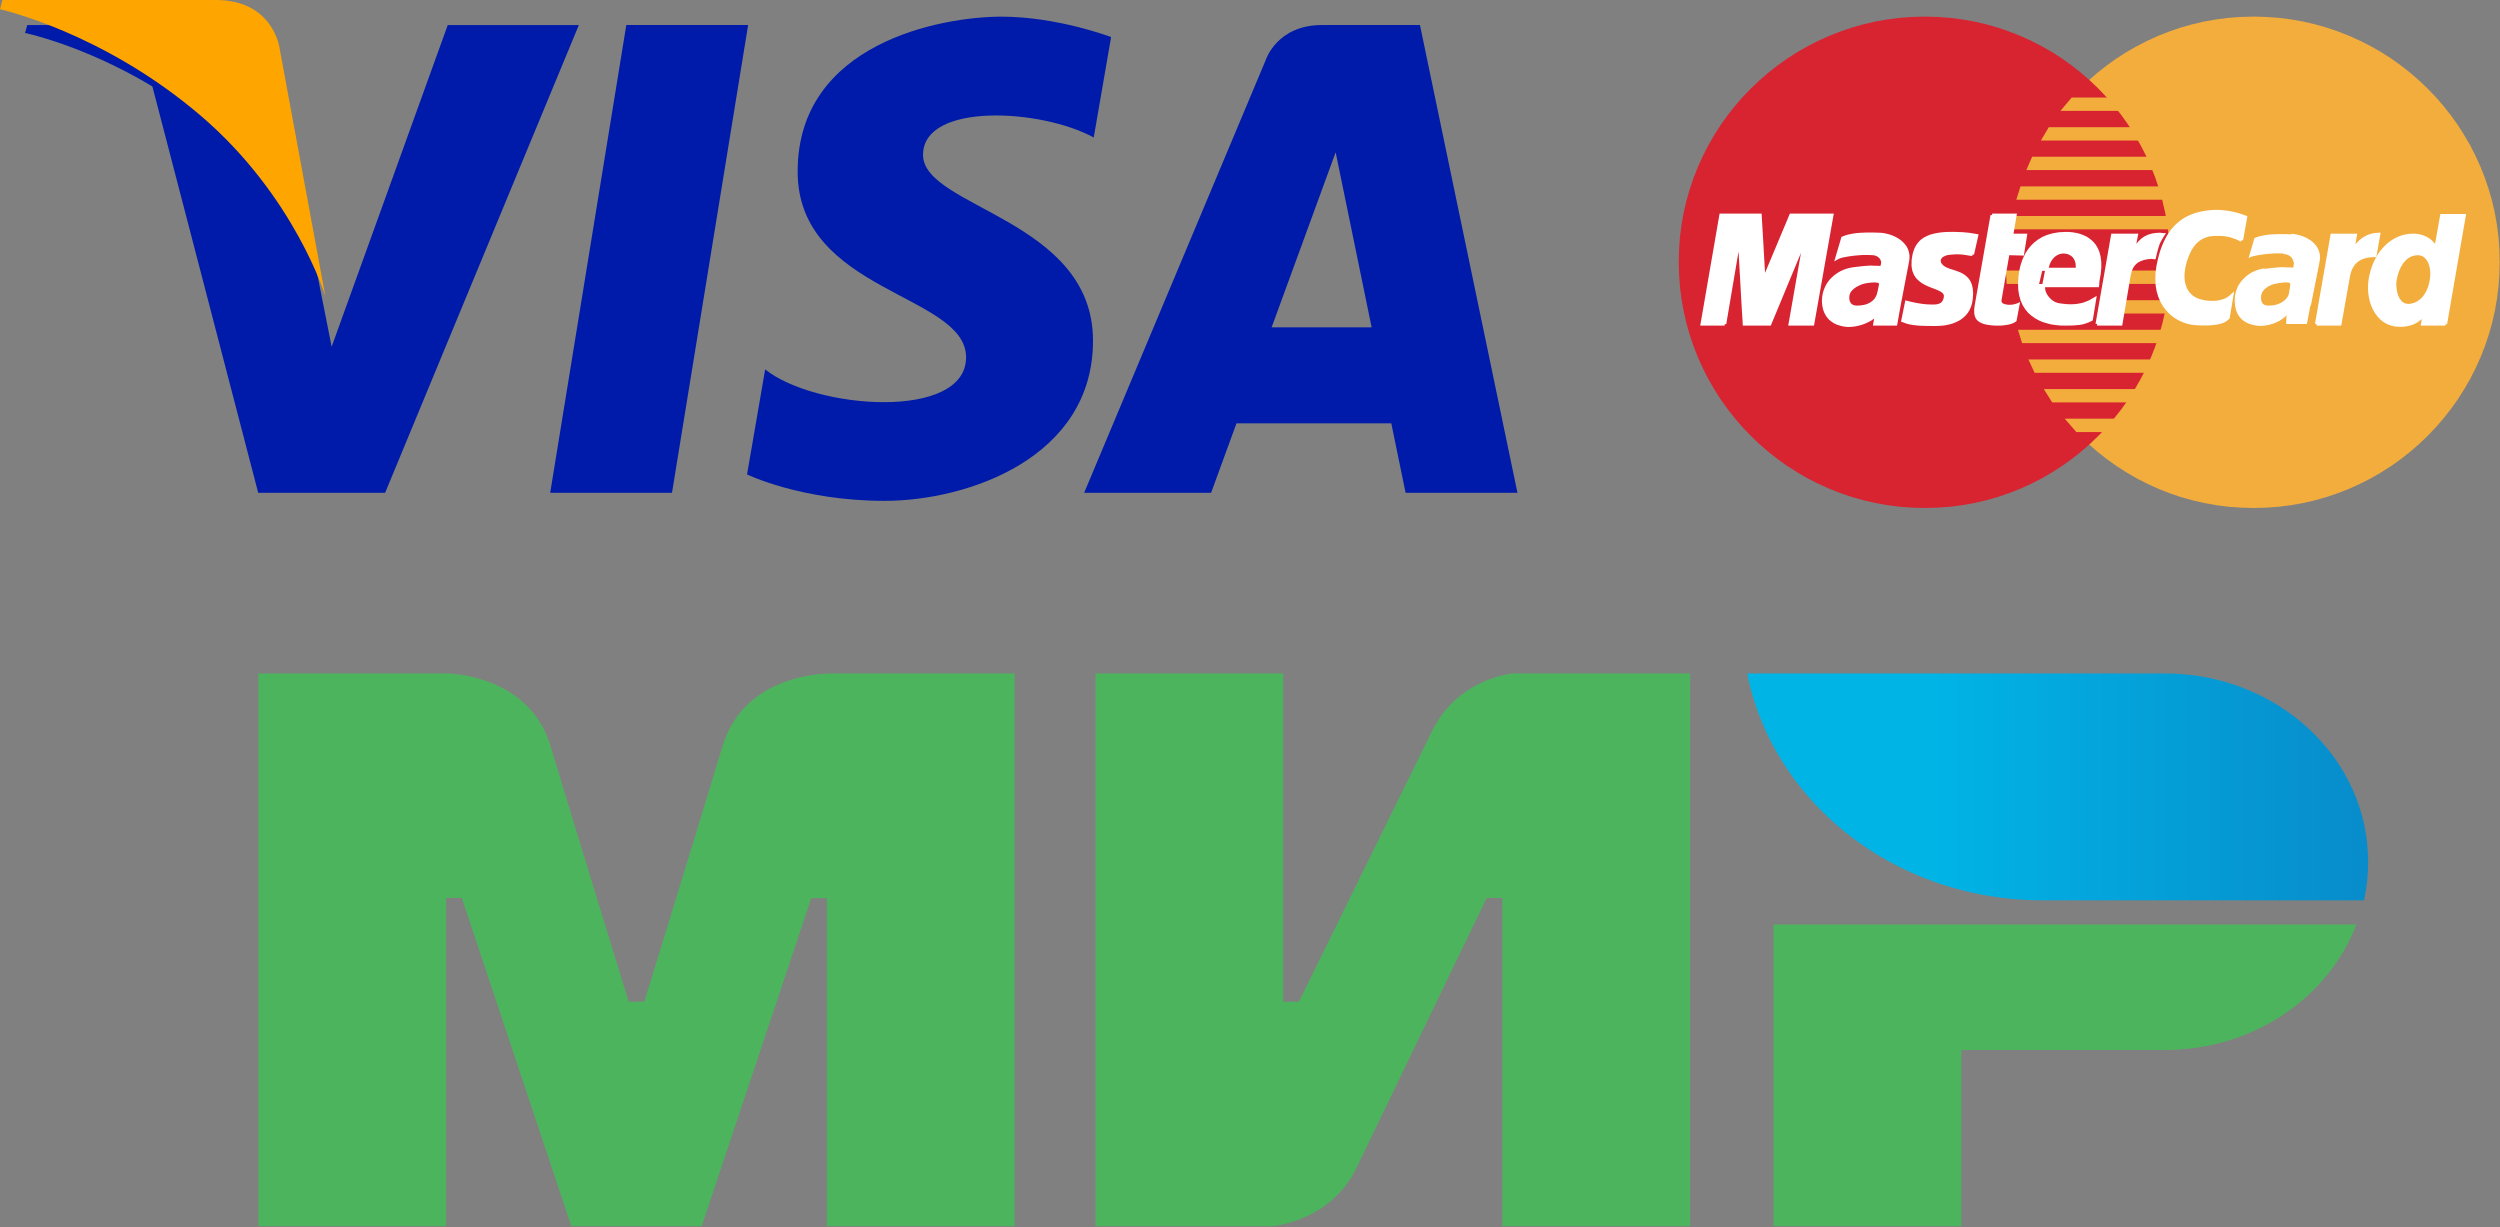 <?xml version="1.0" encoding="UTF-8"?>
<svg width="90.112" height="44.236" version="1.1" viewBox="0 0 90.112 44.236" xmlns="http://www.w3.org/2000/svg" xmlns:cc="http://creativecommons.org/ns#" xmlns:dc="http://purl.org/dc/elements/1.1/" xmlns:rdf="http://www.w3.org/1999/02/22-rdf-syntax-ns#">
    <rect x="0" y="0" width="90.112" height="44.236" fill="#808080" stroke="none"/>
    <title>Group 2</title>
    <desc>Created with Sketch.</desc>
    <g transform="translate(-.114 -11.135)" fill="none" fill-rule="evenodd">
        <g transform="translate(-402,-981)">
            <g transform="translate(402,981)">
                <g transform="matrix(.531 0 0 .531 60.609 11.723)">
                    <polyline points="39.048 33.375 39.908 33.352 40.758 33.29 41.591 33.184 42.418 33.037 43.222 32.851 44.015 32.626 44.792 32.362 45.551 32.064 46.294 31.726 47.014 31.361 47.711 30.955 48.392 30.522 49.045 30.056 49.675 29.561 50.282 29.037 50.862 28.48 51.419 27.901 51.942 27.293 52.437 26.663 52.904 26.011 53.337 25.33 53.742 24.632 54.108 23.912 54.445 23.17 54.744 22.41 55.008 21.634 55.233 20.841 55.419 20.036 55.565 19.209 55.672 18.377 55.734 17.527 55.756 16.667 55.734 15.811 55.672 14.967 55.565 14.135 55.419 13.319 55.233 12.515 55.008 11.727 54.744 10.951 54.445 10.197 54.108 9.46 53.742 8.74 53.337 8.048 52.904 7.367 52.437 6.715 51.942 6.09 51.419 5.483 50.862 4.903 50.282 4.352 49.675 3.829 49.045 3.333 48.392 2.867 47.711 2.433 47.014 2.034 46.294 1.668 45.551 1.331 44.792 1.033 44.015 0.768 43.222 0.543 42.418 0.357 41.591 0.211 40.758 0.104 39.908 0.043 39.048 0.02 38.193 0.043 37.343 0.104 36.511 0.211 35.689 0.357 34.885 0.543 34.091 0.768 33.321 1.033 32.561 1.331 31.824 1.668 31.11 2.034 30.412 2.433 29.737 2.867 29.085 3.333 28.455 3.829 27.853 4.352 27.273 4.903 26.722 5.483 26.199 6.09 25.704 6.715 25.242 7.367 24.809 8.048 24.41 8.74 24.039 9.46 23.706 10.197 23.408 10.951 23.15 11.727 22.925 12.515 22.739 13.319 22.593 14.135 22.486 14.967 22.424 15.811 22.401 16.667 22.424 17.527 22.486 18.377 22.593 19.209 22.739 20.036 22.925 20.841 23.15 21.634 23.408 22.41 23.706 23.17 24.039 23.912 24.41 24.632 24.809 25.33 25.242 26.011 25.704 26.663 26.199 27.293 26.722 27.901 27.273 28.48 27.853 29.037 28.455 29.561 29.085 30.056 29.737 30.522 30.412 30.955 31.11 31.361 31.824 31.726 32.561 32.064 33.321 32.362 34.091 32.626 34.885 32.851 35.689 33.037 36.511 33.184 37.343 33.29 38.193 33.352 39.048 33.375" fill="#f2ad3d"/>
                    <polyline points="16.736 33.375 17.591 33.352 18.441 33.29 19.274 33.184 20.095 33.037 20.899 32.851 21.693 32.626 22.463 32.362 23.223 32.064 23.96 31.726 24.674 31.361 25.372 30.955 26.047 30.522 26.699 30.056 27.329 29.561 27.931 29.037 28.511 28.48 29.062 27.901 29.585 27.293 30.08 26.663 30.542 26.011 30.975 25.33 31.374 24.632 31.746 23.912 32.078 23.17 32.376 22.41 32.635 21.634 32.859 20.841 33.045 20.036 33.191 19.209 33.298 18.377 33.36 17.527 33.383 16.667 33.36 15.811 33.298 14.967 33.191 14.135 33.045 13.319 32.859 12.515 32.635 11.727 32.376 10.951 32.078 10.197 31.746 9.46 31.374 8.74 30.975 8.048 30.542 7.367 30.08 6.715 29.585 6.09 29.062 5.483 28.511 4.903 27.931 4.352 27.329 3.829 26.699 3.333 26.047 2.867 25.372 2.433 24.674 2.034 23.96 1.668 23.223 1.331 22.463 1.033 21.693 0.768 20.899 0.543 20.095 0.357 19.274 0.211 18.441 0.104 17.591 0.043 16.736 0.02 15.876 0.043 15.026 0.104 14.194 0.211 13.366 0.357 12.562 0.543 11.769 0.768 10.993 1.033 10.233 1.331 9.491 1.668 8.77 2.034 8.073 2.433 7.392 2.867 6.739 3.333 6.109 3.829 5.502 4.352 4.922 4.903 4.365 5.483 3.842 6.09 3.347 6.715 2.88 7.367 2.447 8.048 2.042 8.74 1.676 9.46 1.339 10.197 1.041 10.951 0.776 11.727 0.551 12.515 0.365 13.319 0.219 14.135 0.112 14.967 0.051 15.811 0.028 16.667 0.051 17.527 0.112 18.377 0.219 19.209 0.365 20.036 0.551 20.841 0.776 21.634 1.041 22.41 1.339 23.17 1.676 23.912 2.042 24.632 2.447 25.33 2.88 26.011 3.347 26.663 3.842 27.293 4.365 27.901 4.922 28.48 5.502 29.037 6.109 29.561 6.739 30.056 7.392 30.522 8.073 30.955 8.77 31.361 9.491 31.726 10.233 32.064 10.993 32.362 11.769 32.626 12.562 32.851 13.366 33.037 14.194 33.184 15.026 33.29 15.876 33.352 16.736 33.375" fill="#d82331"/>
                    <polyline points="25.94 6.417 34.8 6.417 34.8 5.511 26.705 5.511 25.94 6.417" fill="#f2ad3d"/>
                    <polyline points="24.612 8.43 34.8 8.43 34.8 7.525 25.147 7.525 24.612 8.43" fill="#f2ad3d"/>
                    <polyline points="23.622 10.439 34.8 10.439 34.8 9.533 24.016 9.533 23.622 10.439" fill="#f2ad3d"/>
                    <polyline points="22.942 12.453 34.8 12.453 34.8 11.547 23.223 11.547 22.942 12.453" fill="#f2ad3d"/>
                    <polyline points="23.335 22.185 34.828 22.185 34.828 21.279 23.054 21.279 23.335 22.185" fill="#f2ad3d"/>
                    <polyline points="24.185 24.199 34.828 24.199 34.828 23.293 23.763 23.293 24.185 24.199" fill="#f2ad3d"/>
                    <polyline points="25.378 26.208 34.828 26.208 34.828 25.302 24.809 25.302 25.378 26.208" fill="#f2ad3d"/>
                    <polyline points="27.02 28.222 34.828 28.222 34.828 27.31 26.227 27.31 27.02 28.222" fill="#f2ad3d"/>
                    <polyline points="22.542 14.461 34.8 14.461 34.8 13.555 22.716 13.555 22.542 14.461" fill="#f2ad3d"/>
                    <polyline points="30.013 20.177 34.688 20.177 34.688 19.271 30.182 19.271 30.013 20.177" fill="#f2ad3d"/>
                    <polyline points="30.384 18.168 34.688 18.168 34.688 17.257 30.553 17.257 30.384 18.168" fill="#f2ad3d"/>
                    <polyline points="22.233 17.257 23.448 17.257 23.448 18.168 22.289 18.168 22.233 17.257" fill="#f2ad3d"/>
                    <polyline points="19.965 16.16 19.887 16.155 19.808 16.143 19.735 16.132 19.662 16.121 19.594 16.11 19.521 16.098 19.448 16.087 19.369 16.076 19.291 16.065 19.201 16.059 19.099 16.053 18.992 16.048 18.874 16.048 18.745 16.053 18.599 16.065 18.435 16.076 18.323 16.093 18.216 16.11 18.12 16.143 18.036 16.177 17.957 16.216 17.884 16.261 17.828 16.318 17.777 16.368 17.743 16.43 17.715 16.492 17.704 16.56 17.704 16.627 17.721 16.7 17.743 16.773 17.788 16.846 17.845 16.919 17.957 17.026 18.092 17.111 18.25 17.184 18.418 17.246 18.599 17.302 18.784 17.364 18.97 17.431 19.15 17.505 19.319 17.6 19.476 17.718 19.617 17.859 19.735 18.033 19.825 18.247 19.881 18.5 19.904 18.804 19.881 19.159 19.842 19.423 19.774 19.654 19.684 19.867 19.572 20.053 19.442 20.216 19.296 20.357 19.139 20.481 18.964 20.587 18.784 20.672 18.599 20.745 18.407 20.801 18.21 20.846 18.019 20.88 17.833 20.897 17.648 20.908 17.473 20.914 17.231 20.914 17.006 20.908 16.81 20.908 16.624 20.902 16.455 20.897 16.303 20.886 16.168 20.874 16.039 20.858 15.921 20.846 15.814 20.824 15.707 20.807 15.611 20.779 15.516 20.756 15.426 20.722 15.335 20.689 15.24 20.655 15.493 19.412 15.544 19.423 15.606 19.44 15.684 19.462 15.78 19.485 15.881 19.507 15.994 19.53 16.118 19.558 16.253 19.581 16.393 19.603 16.539 19.626 16.691 19.642 16.849 19.659 17.012 19.665 17.175 19.671 17.338 19.671 17.501 19.665 17.665 19.631 17.794 19.586 17.895 19.524 17.974 19.445 18.03 19.367 18.075 19.277 18.103 19.187 18.126 19.102 18.137 18.939 18.087 18.798 17.991 18.686 17.85 18.591 17.681 18.506 17.485 18.422 17.265 18.343 17.046 18.253 16.821 18.152 16.607 18.033 16.41 17.887 16.23 17.713 16.089 17.499 15.988 17.246 15.937 16.942 15.943 16.582 15.971 16.363 16.011 16.155 16.067 15.963 16.134 15.783 16.225 15.614 16.326 15.468 16.444 15.328 16.585 15.204 16.748 15.097 16.927 15.007 17.13 14.923 17.355 14.861 17.608 14.81 17.884 14.771 18.188 14.748 18.52 14.742 18.728 14.742 18.919 14.748 19.094 14.754 19.251 14.759 19.392 14.771 19.521 14.782 19.634 14.793 19.735 14.804 19.831 14.816 19.909 14.833 19.982 14.844 20.05 14.855 20.106 14.866 20.157 14.872 20.207 14.883 20.252 14.889 19.965 16.16" fill="#fff"/>
                    <polyline points="19.965 16.16 19.965 16.16 19.887 16.155 19.808 16.143 19.735 16.132 19.662 16.121 19.594 16.11 19.521 16.098 19.448 16.087 19.369 16.076 19.291 16.065 19.201 16.059 19.099 16.053 18.992 16.048 18.874 16.048 18.745 16.053 18.599 16.065 18.435 16.076 18.323 16.093 18.216 16.11 18.12 16.143 18.036 16.177 17.957 16.216 17.884 16.261 17.828 16.318 17.777 16.368 17.743 16.43 17.715 16.492 17.704 16.56 17.704 16.627 17.721 16.7 17.743 16.773 17.788 16.846 17.845 16.919 17.957 17.026 18.092 17.111 18.25 17.184 18.418 17.246 18.599 17.302 18.784 17.364 18.97 17.431 19.15 17.505 19.319 17.6 19.476 17.718 19.617 17.859 19.735 18.033 19.825 18.247 19.881 18.5 19.904 18.804 19.881 19.159 19.842 19.423 19.774 19.654 19.684 19.867 19.572 20.053 19.442 20.216 19.296 20.357 19.139 20.481 18.964 20.587 18.784 20.672 18.599 20.745 18.407 20.801 18.21 20.846 18.019 20.88 17.833 20.897 17.648 20.908 17.473 20.914 17.231 20.914 17.006 20.908 16.81 20.908 16.624 20.902 16.455 20.897 16.303 20.886 16.168 20.874 16.039 20.858 15.921 20.846 15.814 20.824 15.707 20.807 15.611 20.779 15.516 20.756 15.426 20.722 15.335 20.689 15.24 20.655 15.493 19.412 15.544 19.423 15.606 19.44 15.684 19.462 15.78 19.485 15.881 19.507 15.994 19.53 16.118 19.558 16.253 19.581 16.393 19.603 16.539 19.626 16.691 19.642 16.849 19.659 17.012 19.665 17.175 19.671 17.338 19.671 17.501 19.665 17.665 19.631 17.794 19.586 17.895 19.524 17.974 19.445 18.03 19.367 18.075 19.277 18.103 19.187 18.126 19.102 18.137 18.939 18.087 18.798 17.991 18.686 17.85 18.591 17.681 18.506 17.485 18.422 17.265 18.343 17.046 18.253 16.821 18.152 16.607 18.033 16.41 17.887 16.23 17.713 16.089 17.499 15.988 17.246 15.937 16.942 15.943 16.582 15.971 16.363 16.011 16.155 16.067 15.963 16.134 15.783 16.225 15.614 16.326 15.468 16.444 15.328 16.585 15.204 16.748 15.097 16.927 15.007 17.13 14.923 17.355 14.861 17.608 14.81 17.884 14.771 18.188 14.748 18.52 14.742 18.728 14.742 18.919 14.748 19.094 14.754 19.251 14.759 19.392 14.771 19.521 14.782 19.634 14.793 19.735 14.804 19.831 14.816 19.909 14.833 19.982 14.844 20.05 14.855 20.106 14.866 20.157 14.872 20.207 14.883 20.252 14.889 19.965 16.16" stroke="#fff" stroke-width=".216"/>
                    <polyline points="21.299 13.499 22.857 13.499 22.626 14.861 23.566 14.861 23.363 16.132 22.373 16.104 21.833 19.243 21.827 19.355 21.856 19.451 21.912 19.524 21.985 19.586 22.086 19.626 22.199 19.659 22.323 19.682 22.457 19.693 22.581 19.687 22.694 19.676 22.795 19.659 22.885 19.637 22.958 19.614 23.009 19.597 23.043 19.586 23.054 19.581 22.857 20.627 22.818 20.655 22.739 20.7 22.7 20.722 22.66 20.739 22.615 20.756 22.564 20.773 22.514 20.79 22.457 20.807 22.401 20.818 22.334 20.829 22.267 20.841 22.193 20.852 22.109 20.863 22.019 20.874 21.923 20.886 21.496 20.886 21.271 20.869 21.074 20.846 20.894 20.813 20.742 20.773 20.612 20.722 20.506 20.666 20.41 20.599 20.337 20.525 20.281 20.447 20.241 20.351 20.213 20.256 20.196 20.149 20.19 20.03 20.19 19.907 20.207 19.778 20.224 19.637 21.299 13.499" fill="#fff"/>
                    <polyline points="21.299 13.499 22.857 13.499 22.626 14.861 23.566 14.861 23.363 16.132 22.373 16.104 21.833 19.243 21.827 19.355 21.856 19.451 21.912 19.524 21.985 19.586 22.086 19.626 22.199 19.659 22.323 19.682 22.457 19.693 22.581 19.687 22.694 19.676 22.795 19.659 22.885 19.637 22.958 19.614 23.009 19.597 23.043 19.586 23.054 19.581 22.857 20.627 22.818 20.655 22.739 20.7 22.7 20.722 22.66 20.739 22.615 20.756 22.564 20.773 22.514 20.79 22.457 20.807 22.401 20.818 22.334 20.829 22.267 20.841 22.193 20.852 22.109 20.863 22.019 20.874 21.923 20.886 21.496 20.886 21.271 20.869 21.074 20.846 20.894 20.813 20.742 20.773 20.612 20.722 20.506 20.666 20.41 20.599 20.337 20.525 20.281 20.447 20.241 20.351 20.213 20.256 20.196 20.149 20.19 20.03 20.19 19.907 20.207 19.778 20.224 19.637 21.299 13.499" stroke="#fff" stroke-width=".216"/>
                    <polyline points="24.809 18.253 24.792 18.349 24.787 18.45 24.798 18.557 24.821 18.663 24.86 18.77 24.905 18.872 24.967 18.979 25.034 19.074 25.113 19.17 25.197 19.254 25.288 19.338 25.389 19.406 25.49 19.468 25.602 19.519 25.715 19.558 25.828 19.581 25.974 19.603 26.114 19.62 26.261 19.637 26.407 19.648 26.553 19.654 26.705 19.654 26.851 19.648 27.003 19.637 27.155 19.614 27.307 19.586 27.464 19.552 27.616 19.502 27.774 19.44 27.937 19.372 28.095 19.282 28.258 19.187 28.033 20.57 27.853 20.661 27.763 20.694 27.678 20.728 27.594 20.756 27.504 20.784 27.414 20.807 27.318 20.824 27.217 20.841 27.105 20.852 26.986 20.863 26.857 20.874 26.711 20.88 26.559 20.88 26.384 20.886 26.199 20.886 25.923 20.88 25.642 20.852 25.361 20.813 25.079 20.745 24.804 20.661 24.539 20.554 24.286 20.413 24.05 20.25 23.83 20.059 23.639 19.828 23.476 19.569 23.341 19.271 23.245 18.939 23.183 18.562 23.166 18.146 23.195 17.685 23.217 17.505 23.251 17.297 23.296 17.077 23.358 16.841 23.442 16.599 23.544 16.357 23.673 16.11 23.83 15.873 24.01 15.648 24.23 15.434 24.477 15.243 24.759 15.074 25.085 14.934 25.451 14.833 25.856 14.765 26.311 14.742 26.531 14.748 26.761 14.771 26.992 14.81 27.223 14.866 27.448 14.951 27.667 15.052 27.87 15.187 28.055 15.344 28.224 15.536 28.365 15.761 28.477 16.02 28.556 16.318 28.601 16.655 28.606 17.038 28.567 17.465 28.483 17.938 28.455 18.281 24.353 18.281 24.612 17.173 27.076 17.173 27.088 17.032 27.082 16.897 27.071 16.773 27.048 16.661 27.009 16.554 26.969 16.458 26.913 16.374 26.857 16.295 26.789 16.227 26.716 16.171 26.632 16.121 26.548 16.076 26.458 16.042 26.368 16.02 26.272 16.003 26.171 15.991 26.064 15.997 25.963 16.014 25.867 16.036 25.771 16.07 25.676 16.115 25.591 16.166 25.507 16.227 25.434 16.295 25.361 16.374 25.293 16.458 25.231 16.548 25.181 16.644 25.13 16.745 25.09 16.858 25.057 16.97 25.034 17.088 24.809 18.253" fill="#fff"/>
                    <polyline points="24.809 18.253 24.809 18.253 24.792 18.349 24.787 18.45 24.798 18.557 24.821 18.663 24.86 18.77 24.905 18.872 24.967 18.979 25.034 19.074 25.113 19.17 25.197 19.254 25.288 19.338 25.389 19.406 25.49 19.468 25.602 19.519 25.715 19.558 25.828 19.581 25.974 19.603 26.114 19.62 26.261 19.637 26.407 19.648 26.553 19.654 26.705 19.654 26.851 19.648 27.003 19.637 27.155 19.614 27.307 19.586 27.464 19.552 27.616 19.502 27.774 19.44 27.937 19.372 28.095 19.282 28.258 19.187 28.033 20.57 27.853 20.661 27.763 20.694 27.678 20.728 27.594 20.756 27.504 20.784 27.414 20.807 27.318 20.824 27.217 20.841 27.105 20.852 26.986 20.863 26.857 20.874 26.711 20.88 26.559 20.88 26.384 20.886 26.199 20.886 25.923 20.88 25.642 20.852 25.361 20.813 25.079 20.745 24.804 20.661 24.539 20.554 24.286 20.413 24.05 20.25 23.83 20.059 23.639 19.828 23.476 19.569 23.341 19.271 23.245 18.939 23.183 18.562 23.166 18.146 23.195 17.685 23.217 17.505 23.251 17.297 23.296 17.077 23.358 16.841 23.442 16.599 23.544 16.357 23.673 16.11 23.83 15.873 24.01 15.648 24.23 15.434 24.477 15.243 24.759 15.074 25.085 14.934 25.451 14.833 25.856 14.765 26.311 14.742 26.531 14.748 26.761 14.771 26.992 14.81 27.223 14.866 27.448 14.951 27.667 15.052 27.87 15.187 28.055 15.344 28.224 15.536 28.365 15.761 28.477 16.02 28.556 16.318 28.601 16.655 28.606 17.038 28.567 17.465 28.483 17.938 28.455 18.281 24.353 18.281 24.612 17.173 27.076 17.173 27.088 17.032 27.082 16.897 27.071 16.773 27.048 16.661 27.009 16.554 26.969 16.458 26.913 16.374 26.857 16.295 26.789 16.227 26.716 16.171 26.632 16.121 26.548 16.076 26.458 16.042 26.368 16.02 26.272 16.003 26.171 15.991 26.064 15.997 25.963 16.014 25.867 16.036 25.771 16.07 25.676 16.115 25.591 16.166 25.507 16.227 25.434 16.295 25.361 16.374 25.293 16.458 25.231 16.548 25.181 16.644 25.13 16.745 25.09 16.858 25.057 16.97 25.034 17.088 24.809 18.253" stroke="#fff" stroke-width=".216"/>
                    <polyline points="38.227 15.198 38.153 15.159 38.08 15.125 38.001 15.086 37.917 15.046 37.833 15.012 37.737 14.979 37.641 14.945 37.54 14.911 37.433 14.883 37.326 14.861 37.208 14.838 37.09 14.821 36.961 14.81 36.831 14.799 36.415 14.799 36.269 14.81 36.117 14.827 35.959 14.855 35.802 14.9 35.644 14.962 35.487 15.041 35.329 15.142 35.177 15.266 35.031 15.412 34.89 15.592 34.755 15.8 34.632 16.048 34.514 16.329 34.407 16.644 34.317 17.004 34.283 17.206 34.26 17.403 34.249 17.6 34.255 17.792 34.272 17.983 34.311 18.163 34.362 18.332 34.424 18.5 34.508 18.652 34.609 18.798 34.727 18.928 34.862 19.046 35.014 19.147 35.189 19.232 35.38 19.305 35.594 19.355 35.667 19.372 35.751 19.389 35.853 19.4 35.965 19.412 36.089 19.423 36.359 19.423 36.499 19.412 36.646 19.395 36.792 19.367 36.933 19.327 37.073 19.282 37.214 19.221 37.343 19.147 37.461 19.057 37.574 18.956 37.321 20.458 37.287 20.486 37.253 20.52 37.208 20.559 37.157 20.593 37.096 20.638 37.017 20.677 36.927 20.717 36.826 20.751 36.696 20.79 36.55 20.818 36.381 20.841 36.184 20.863 35.965 20.874 35.712 20.88 35.425 20.874 35.11 20.858 34.851 20.829 34.592 20.773 34.333 20.689 34.075 20.576 33.827 20.441 33.591 20.273 33.366 20.076 33.158 19.851 32.972 19.597 32.815 19.316 32.68 19.001 32.578 18.658 32.511 18.281 32.488 17.882 32.499 17.443 32.561 16.976 32.606 16.745 32.657 16.52 32.713 16.301 32.77 16.093 32.831 15.896 32.904 15.699 32.978 15.513 33.056 15.339 33.141 15.164 33.225 15.001 33.321 14.844 33.422 14.697 33.523 14.557 33.636 14.422 33.748 14.298 33.867 14.18 33.996 14.067 34.125 13.96 34.26 13.865 34.401 13.775 34.553 13.691 34.705 13.617 34.862 13.55 35.025 13.488 35.2 13.432 35.374 13.387 35.554 13.347 35.746 13.313 35.937 13.285 36.139 13.263 36.342 13.251 36.555 13.246 36.736 13.251 36.91 13.263 37.079 13.28 37.247 13.302 37.405 13.325 37.557 13.358 37.703 13.387 37.838 13.42 37.968 13.454 38.08 13.488 38.187 13.522 38.277 13.555 38.356 13.584 38.423 13.606 38.474 13.629 38.508 13.64 38.227 15.198" fill="#fff"/>
                    <polyline points="38.227 15.198 38.227 15.198 38.153 15.159 38.08 15.125 38.001 15.086 37.917 15.046 37.833 15.012 37.737 14.979 37.641 14.945 37.54 14.911 37.433 14.883 37.326 14.861 37.208 14.838 37.09 14.821 36.961 14.81 36.831 14.799 36.415 14.799 36.269 14.81 36.117 14.827 35.959 14.855 35.802 14.9 35.644 14.962 35.487 15.041 35.329 15.142 35.177 15.266 35.031 15.412 34.89 15.592 34.755 15.8 34.632 16.048 34.514 16.329 34.407 16.644 34.317 17.004 34.283 17.206 34.26 17.403 34.249 17.6 34.255 17.792 34.272 17.983 34.311 18.163 34.362 18.332 34.424 18.5 34.508 18.652 34.609 18.798 34.727 18.928 34.862 19.046 35.014 19.147 35.189 19.232 35.38 19.305 35.594 19.355 35.667 19.372 35.751 19.389 35.853 19.4 35.965 19.412 36.089 19.423 36.359 19.423 36.499 19.412 36.646 19.395 36.792 19.367 36.933 19.327 37.073 19.282 37.214 19.221 37.343 19.147 37.461 19.057 37.574 18.956 37.321 20.458 37.287 20.486 37.253 20.52 37.208 20.559 37.157 20.593 37.096 20.638 37.017 20.677 36.927 20.717 36.826 20.751 36.696 20.79 36.55 20.818 36.381 20.841 36.184 20.863 35.965 20.874 35.712 20.88 35.425 20.874 35.11 20.858 34.851 20.829 34.592 20.773 34.333 20.689 34.075 20.576 33.827 20.441 33.591 20.273 33.366 20.076 33.158 19.851 32.972 19.597 32.815 19.316 32.68 19.001 32.578 18.658 32.511 18.281 32.488 17.882 32.499 17.443 32.561 16.976 32.606 16.745 32.657 16.52 32.713 16.301 32.77 16.093 32.831 15.896 32.904 15.699 32.978 15.513 33.056 15.339 33.141 15.164 33.225 15.001 33.321 14.844 33.422 14.697 33.523 14.557 33.636 14.422 33.748 14.298 33.867 14.18 33.996 14.067 34.125 13.96 34.26 13.865 34.401 13.775 34.553 13.691 34.705 13.617 34.862 13.55 35.025 13.488 35.2 13.432 35.374 13.387 35.554 13.347 35.746 13.313 35.937 13.285 36.139 13.263 36.342 13.251 36.555 13.246 36.736 13.251 36.91 13.263 37.079 13.28 37.247 13.302 37.405 13.325 37.557 13.358 37.703 13.387 37.838 13.42 37.968 13.454 38.08 13.488 38.187 13.522 38.277 13.555 38.356 13.584 38.423 13.606 38.474 13.629 38.508 13.64 38.227 15.198" stroke="#fff" stroke-width=".216"/>
                    <polyline points="52.077 20.886 50.519 20.886 50.631 20.261 50.631 20.205 50.541 20.317 50.446 20.419 50.35 20.509 50.249 20.587 50.147 20.661 50.046 20.722 49.945 20.773 49.838 20.824 49.731 20.863 49.624 20.891 49.517 20.919 49.405 20.936 49.292 20.953 49.185 20.964 49.073 20.97 48.96 20.97 48.668 20.948 48.398 20.886 48.15 20.79 47.925 20.661 47.722 20.497 47.543 20.306 47.385 20.098 47.25 19.862 47.137 19.609 47.047 19.344 46.985 19.069 46.941 18.782 46.924 18.495 46.929 18.202 46.957 17.915 47.008 17.628 47.092 17.297 47.194 16.981 47.312 16.695 47.453 16.425 47.599 16.171 47.768 15.946 47.942 15.744 48.128 15.558 48.325 15.395 48.533 15.254 48.747 15.131 48.96 15.035 49.185 14.956 49.41 14.906 49.635 14.872 49.866 14.861 50.029 14.866 50.187 14.883 50.333 14.911 50.468 14.951 50.597 14.995 50.71 15.046 50.822 15.108 50.924 15.17 51.014 15.237 51.098 15.311 51.171 15.384 51.239 15.457 51.295 15.53 51.345 15.603 51.39 15.671 51.424 15.738 51.818 13.527 53.348 13.527 52.077 20.886" fill="#fff"/>
                    <polyline points="52.077 20.886 50.519 20.886 50.631 20.261 50.631 20.205 50.541 20.317 50.446 20.419 50.35 20.509 50.249 20.587 50.147 20.661 50.046 20.722 49.945 20.773 49.838 20.824 49.731 20.863 49.624 20.891 49.517 20.919 49.405 20.936 49.292 20.953 49.185 20.964 49.073 20.97 48.96 20.97 48.668 20.948 48.398 20.886 48.15 20.79 47.925 20.661 47.722 20.497 47.543 20.306 47.385 20.098 47.25 19.862 47.137 19.609 47.047 19.344 46.985 19.069 46.941 18.782 46.924 18.495 46.929 18.202 46.957 17.915 47.008 17.628 47.092 17.297 47.194 16.981 47.312 16.695 47.453 16.425 47.599 16.171 47.768 15.946 47.942 15.744 48.128 15.558 48.325 15.395 48.533 15.254 48.747 15.131 48.96 15.035 49.185 14.956 49.41 14.906 49.635 14.872 49.866 14.861 50.029 14.866 50.187 14.883 50.333 14.911 50.468 14.951 50.597 14.995 50.71 15.046 50.822 15.108 50.924 15.17 51.014 15.237 51.098 15.311 51.171 15.384 51.239 15.457 51.295 15.53 51.345 15.603 51.39 15.671 51.424 15.738 51.818 13.527 53.348 13.527 52.077 20.886" stroke="#fff" stroke-width=".216"/>
                    <polyline points="49.528 19.524 49.686 19.513 49.832 19.479 49.967 19.44 50.097 19.378 50.215 19.31 50.327 19.226 50.434 19.131 50.53 19.029 50.614 18.917 50.693 18.793 50.766 18.663 50.828 18.529 50.884 18.388 50.929 18.242 50.969 18.09 50.997 17.938 51.025 17.78 51.042 17.617 51.042 17.465 51.036 17.308 51.019 17.161 50.997 17.021 50.957 16.886 50.912 16.757 50.856 16.644 50.789 16.537 50.715 16.447 50.631 16.368 50.536 16.301 50.434 16.256 50.327 16.227 50.209 16.216 50.057 16.227 49.917 16.25 49.787 16.295 49.658 16.351 49.545 16.425 49.433 16.515 49.337 16.61 49.242 16.717 49.157 16.841 49.078 16.97 49.005 17.105 48.943 17.252 48.887 17.403 48.842 17.555 48.797 17.718 48.763 17.882 48.735 18.129 48.747 18.399 48.786 18.675 48.859 18.939 48.971 19.17 49.118 19.355 49.304 19.479 49.528 19.524" fill="#f2ad3d"/>
                    <polyline points="14.981 19.637 14.756 20.886 13.338 20.886 13.378 20.655 13.406 20.447 13.428 20.289 13.451 20.205 13.372 20.295 13.282 20.385 13.175 20.469 13.057 20.548 12.922 20.627 12.781 20.694 12.635 20.762 12.483 20.818 12.32 20.869 12.157 20.908 11.994 20.942 11.825 20.964 11.662 20.976 11.499 20.981 11.341 20.964 11.19 20.942 10.993 20.891 10.812 20.835 10.655 20.762 10.514 20.677 10.391 20.587 10.278 20.486 10.188 20.379 10.109 20.267 10.042 20.149 9.986 20.025 9.941 19.901 9.907 19.778 9.884 19.648 9.867 19.519 9.856 19.395 9.856 19.271 9.873 19.052 9.907 18.843 9.963 18.647 10.036 18.455 10.126 18.275 10.227 18.112 10.346 17.955 10.481 17.814 10.621 17.685 10.779 17.566 10.942 17.46 11.111 17.37 11.291 17.291 11.476 17.229 11.668 17.178 11.865 17.145 11.876 17.145 11.904 17.139 11.943 17.133 12.005 17.128 12.073 17.116 12.151 17.111 12.236 17.1 12.331 17.088 12.427 17.077 12.523 17.066 12.624 17.06 12.714 17.049 12.804 17.043 12.888 17.038 12.967 17.032 13.159 17.032 13.293 17.038 13.417 17.043 13.541 17.043 13.642 17.049 13.721 17.055 13.777 17.06 13.794 17.06 13.805 17.021 13.839 16.919 13.867 16.801 13.878 16.695 13.856 16.571 13.805 16.458 13.738 16.357 13.648 16.273 13.541 16.199 13.423 16.149 13.288 16.115 13.142 16.104 12.984 16.098 12.815 16.093 12.641 16.093 12.461 16.098 12.275 16.11 12.095 16.126 11.915 16.143 11.741 16.166 11.572 16.188 11.409 16.216 11.263 16.244 11.128 16.273 11.004 16.306 10.902 16.34 10.824 16.379 10.762 16.413 11.161 15.057 11.285 15.007 11.409 14.962 11.544 14.923 11.814 14.866 11.96 14.844 12.106 14.821 12.258 14.81 12.416 14.799 12.579 14.793 12.748 14.787 13.288 14.787 13.485 14.793 13.682 14.799 13.839 14.81 14.008 14.838 14.182 14.878 14.362 14.928 14.537 14.995 14.705 15.074 14.874 15.17 15.032 15.277 15.172 15.401 15.296 15.536 15.409 15.687 15.493 15.856 15.549 16.036 15.583 16.227 15.583 16.441 15.549 16.667 14.981 19.637" fill="#fff"/>
                    <polyline points="14.981 19.637 14.756 20.886 13.338 20.886 13.378 20.655 13.406 20.447 13.428 20.289 13.451 20.205 13.372 20.295 13.282 20.385 13.175 20.469 13.057 20.548 12.922 20.627 12.781 20.694 12.635 20.762 12.483 20.818 12.32 20.869 12.157 20.908 11.994 20.942 11.825 20.964 11.662 20.976 11.499 20.981 11.341 20.964 11.19 20.942 10.993 20.891 10.812 20.835 10.655 20.762 10.514 20.677 10.391 20.587 10.278 20.486 10.188 20.379 10.109 20.267 10.042 20.149 9.986 20.025 9.941 19.901 9.907 19.778 9.884 19.648 9.867 19.519 9.856 19.395 9.856 19.271 9.873 19.052 9.907 18.843 9.963 18.647 10.036 18.455 10.126 18.275 10.227 18.112 10.346 17.955 10.481 17.814 10.621 17.685 10.779 17.566 10.942 17.46 11.111 17.37 11.291 17.291 11.476 17.229 11.668 17.178 11.865 17.145 11.876 17.145 11.904 17.139 11.943 17.133 12.005 17.128 12.073 17.116 12.151 17.111 12.236 17.1 12.331 17.088 12.427 17.077 12.523 17.066 12.624 17.06 12.714 17.049 12.804 17.043 12.888 17.038 12.967 17.032 13.159 17.032 13.293 17.038 13.417 17.043 13.541 17.043 13.642 17.049 13.721 17.055 13.777 17.06 13.794 17.06 13.805 17.021 13.839 16.919 13.867 16.801 13.878 16.695 13.856 16.571 13.805 16.458 13.738 16.357 13.648 16.273 13.541 16.199 13.423 16.149 13.288 16.115 13.142 16.104 12.984 16.098 12.815 16.093 12.641 16.093 12.461 16.098 12.275 16.11 12.095 16.126 11.915 16.143 11.741 16.166 11.572 16.188 11.409 16.216 11.263 16.244 11.128 16.273 11.004 16.306 10.902 16.34 10.824 16.379 10.762 16.413 11.161 15.057 11.285 15.007 11.409 14.962 11.544 14.923 11.814 14.866 11.96 14.844 12.106 14.821 12.258 14.81 12.416 14.799 12.579 14.793 12.748 14.787 13.288 14.787 13.485 14.793 13.682 14.799 13.839 14.81 14.008 14.838 14.182 14.878 14.362 14.928 14.537 14.995 14.705 15.074 14.874 15.17 15.032 15.277 15.172 15.401 15.296 15.536 15.409 15.687 15.493 15.856 15.549 16.036 15.583 16.227 15.583 16.441 15.549 16.667 14.981 19.637" stroke="#fff" stroke-width=".216"/>
                    <polyline points="13.625 18.168 13.62 18.14 13.597 18.112 13.563 18.095 13.507 18.084 13.445 18.073 13.372 18.067 13.203 18.067 13.114 18.073 13.018 18.084 12.928 18.095 12.838 18.106 12.753 18.118 12.674 18.135 12.607 18.152 12.545 18.168 12.506 18.18 12.461 18.197 12.399 18.219 12.337 18.247 12.264 18.281 12.191 18.32 12.112 18.36 12.039 18.405 11.96 18.461 11.887 18.517 11.82 18.585 11.758 18.652 11.701 18.725 11.662 18.804 11.628 18.894 11.611 18.984 11.606 19.176 11.634 19.327 11.69 19.44 11.763 19.524 11.848 19.581 11.943 19.614 12.033 19.631 12.123 19.637 12.292 19.631 12.444 19.614 12.59 19.592 12.719 19.558 12.832 19.519 12.939 19.468 13.035 19.417 13.119 19.355 13.192 19.299 13.26 19.232 13.316 19.17 13.361 19.102 13.4 19.035 13.434 18.967 13.462 18.905 13.479 18.843 13.524 18.68 13.563 18.495 13.597 18.315 13.625 18.168" fill="#d82331"/>
                    <polyline points="3.145 20.886 1.615 20.886 2.891 13.499 5.552 13.499 5.806 17.882 7.645 13.499 10.424 13.499 9.119 20.886 7.589 20.886 8.557 15.367 8.495 15.367 6.205 20.886 4.478 20.886 4.467 20.655 4.427 20.042 4.377 19.17 4.264 17.161 4.214 16.278 4.174 15.637 4.163 15.367 4.079 15.367 3.145 20.886" fill="#fff"/>
                    <polyline points="3.145 20.886 1.615 20.886 2.891 13.499 5.552 13.499 5.806 17.882 7.645 13.499 10.424 13.499 9.119 20.886 7.589 20.886 8.557 15.367 8.495 15.367 6.205 20.886 4.478 20.886 4.467 20.655 4.427 20.042 4.377 19.17 4.264 17.161 4.214 16.278 4.174 15.637 4.163 15.367 4.079 15.367 3.145 20.886" stroke="#fff" stroke-width=".216"/>
                    <polyline points="42.901 19.637 42.671 20.886 41.259 20.886 41.27 20.655 41.276 20.453 41.276 20.301 41.287 20.233 41.214 20.317 41.129 20.402 41.028 20.481 40.915 20.559 40.797 20.632 40.662 20.7 40.522 20.768 40.381 20.824 40.229 20.869 40.072 20.914 39.914 20.942 39.757 20.964 39.593 20.976 39.436 20.981 39.284 20.964 39.132 20.942 38.93 20.891 38.75 20.835 38.592 20.762 38.446 20.677 38.322 20.587 38.215 20.486 38.125 20.379 38.046 20.267 37.979 20.149 37.928 20.025 37.883 19.901 37.855 19.778 37.833 19.648 37.816 19.519 37.804 19.395 37.804 19.271 37.816 19.052 37.849 18.843 37.9 18.647 37.973 18.455 38.058 18.275 38.165 18.112 38.283 17.955 38.412 17.814 38.558 17.685 38.71 17.566 38.873 17.46 39.048 17.37 39.222 17.291 39.408 17.229 39.593 17.178 39.785 17.145 39.796 17.145 39.824 17.139 39.863 17.133 39.92 17.128 39.993 17.116 40.072 17.111 40.156 17.1 40.246 17.088 40.342 17.077 40.443 17.066 40.539 17.06 40.634 17.049 40.724 17.043 40.803 17.038 40.882 17.032 41.079 17.032 41.214 17.038 41.343 17.043 41.467 17.043 41.574 17.049 41.664 17.055 41.715 17.06 41.737 17.06 41.748 17.021 41.765 16.919 41.782 16.801 41.793 16.695 41.771 16.571 41.726 16.458 41.652 16.357 41.568 16.273 41.467 16.199 41.349 16.149 41.225 16.115 41.09 16.104 40.932 16.098 40.764 16.093 40.589 16.093 40.409 16.098 40.223 16.11 40.044 16.126 39.863 16.143 39.689 16.166 39.52 16.188 39.357 16.216 39.211 16.244 39.076 16.273 38.952 16.306 38.851 16.34 38.772 16.379 38.71 16.413 39.104 15.057 39.228 15.007 39.357 14.962 39.487 14.923 39.621 14.894 39.762 14.866 39.903 14.844 40.049 14.821 40.201 14.81 40.359 14.799 40.522 14.793 40.685 14.787 41.214 14.787 41.405 14.793 41.596 14.799 41.754 14.81 41.923 14.838 42.097 14.878 42.277 14.928 42.451 14.995 42.626 15.074 42.794 15.17 42.952 15.277 43.093 15.401 43.222 15.536 43.334 15.687 43.419 15.856 43.481 16.036 43.52 16.227 43.52 16.441 43.492 16.667 42.901 19.637" fill="#fff"/>
                    <polyline points="39.126 20.976 39.126 20.976 39.284 20.998 39.436 21.015 39.593 21.01 39.757 20.998 39.92 20.976 40.077 20.948 40.235 20.902 40.392 20.858 40.533 20.801 40.679 20.734 40.814 20.666 40.932 20.587 41.051 20.509 41.152 20.43 41.242 20.34 41.315 20.256 41.259 20.211 41.186 20.295 41.107 20.374 41.006 20.453 40.899 20.531 40.781 20.599 40.51 20.734 40.37 20.79 40.223 20.835 40.066 20.88 39.908 20.908 39.757 20.931 39.593 20.942 39.436 20.948 39.284 20.931 39.138 20.908 39.126 20.976" fill="#fff"/>
                    <polyline points="37.765 19.271 37.765 19.271 37.771 19.395 37.782 19.519 37.799 19.654 37.821 19.783 37.849 19.907 37.894 20.036 37.945 20.166 38.018 20.284 38.097 20.402 38.187 20.509 38.3 20.616 38.429 20.706 38.575 20.796 38.738 20.869 38.924 20.925 39.126 20.976 39.138 20.908 38.935 20.858 38.761 20.801 38.609 20.728 38.463 20.649 38.345 20.559 38.243 20.464 38.153 20.357 38.075 20.25 38.013 20.132 37.962 20.014 37.917 19.895 37.889 19.772 37.866 19.642 37.849 19.519 37.838 19.395 37.844 19.271 37.765 19.271" fill="#fff"/>
                    <polyline points="39.785 17.111 39.785 17.111 39.588 17.145 39.397 17.195 39.211 17.257 39.031 17.336 38.857 17.426 38.688 17.538 38.536 17.657 38.389 17.792 38.255 17.932 38.136 18.09 38.024 18.258 37.939 18.444 37.866 18.635 37.816 18.838 37.782 19.052 37.765 19.271 37.844 19.271 37.849 19.052 37.883 18.849 37.934 18.658 38.007 18.467 38.091 18.292 38.193 18.135 38.311 17.977 38.434 17.837 38.581 17.713 38.733 17.595 38.89 17.493 39.065 17.403 39.233 17.325 39.419 17.263 39.599 17.212 39.785 17.178 39.785 17.111" fill="#fff"/>
                    <polyline points="41.09 16.138 41.09 16.143 41.219 16.149 41.338 16.183 41.45 16.233 41.546 16.301 41.624 16.379 41.692 16.475 41.737 16.576 41.759 16.695 41.827 16.695 41.804 16.565 41.759 16.441 41.681 16.334 41.591 16.244 41.484 16.166 41.36 16.115 41.231 16.081 41.09 16.065 41.09 16.138" fill="#fff"/>
                    <polyline points="43.526 16.672 43.526 16.672 43.554 16.441 43.554 16.227 43.515 16.031 43.453 15.845 43.363 15.671 43.25 15.513 43.115 15.373 42.975 15.249 42.811 15.142 42.643 15.041 42.463 14.962 42.288 14.894 42.102 14.844 41.928 14.804 41.754 14.776 41.596 14.765 41.596 14.833 41.754 14.844 41.917 14.872 42.091 14.911 42.266 14.962 42.44 15.029 42.609 15.108 42.778 15.198 42.93 15.305 43.07 15.429 43.194 15.558 43.306 15.704 43.385 15.868 43.447 16.042 43.486 16.227 43.486 16.441 43.458 16.661 43.526 16.672" fill="#fff"/>
                    <polyline points="42.935 19.642 42.935 19.642 43.526 16.672 43.458 16.661 42.868 19.631 42.935 19.642" fill="#fff"/>
                    <polyline points="41.54 18.168 41.529 18.135 41.506 18.106 41.467 18.09 41.411 18.073 41.349 18.067 41.276 18.061 41.191 18.061 41.107 18.067 41.017 18.078 40.927 18.09 40.837 18.101 40.752 18.112 40.668 18.129 40.595 18.14 40.522 18.157 40.465 18.168 40.426 18.174 40.381 18.191 40.325 18.208 40.263 18.23 40.19 18.264 40.122 18.298 40.044 18.337 39.897 18.439 39.824 18.5 39.762 18.562 39.7 18.635 39.65 18.714 39.61 18.798 39.577 18.889 39.56 18.984 39.554 19.176 39.582 19.327 39.627 19.44 39.695 19.524 39.779 19.581 39.875 19.614 39.97 19.631 40.066 19.637 40.235 19.631 40.392 19.614 40.539 19.586 40.668 19.547 40.792 19.502 40.899 19.451 41 19.395 41.09 19.327 41.169 19.265 41.236 19.192 41.298 19.125 41.349 19.052 41.388 18.984 41.416 18.917 41.439 18.849 41.455 18.787 41.478 18.63 41.506 18.467 41.529 18.309 41.54 18.168" fill="#f2ad3d"/>
                    <polyline points="43.323 20.886 44.91 20.886 45.478 17.685 45.5 17.561 45.568 17.313 45.613 17.19 45.669 17.066 45.737 16.948 45.81 16.835 45.9 16.728 46.001 16.633 46.114 16.543 46.243 16.458 46.389 16.391 46.552 16.334 46.733 16.289 46.929 16.256 47.149 16.244 47.289 16.244 47.543 14.799 47.385 14.81 47.233 14.827 47.092 14.855 46.957 14.894 46.834 14.939 46.716 14.995 46.603 15.057 46.496 15.125 46.395 15.204 46.299 15.283 46.119 15.463 46.035 15.558 45.951 15.665 45.866 15.766 45.787 15.879 45.956 14.861 44.375 14.861 43.323 20.886" fill="#fff"/>
                    <polyline points="43.323 20.886 44.91 20.886 45.478 17.685 45.5 17.561 45.568 17.313 45.613 17.19 45.669 17.066 45.737 16.948 45.81 16.835 45.9 16.728 46.001 16.633 46.114 16.543 46.243 16.458 46.389 16.391 46.552 16.334 46.733 16.289 46.929 16.256 47.149 16.244 47.289 16.244 47.543 14.799 47.385 14.81 47.233 14.827 47.092 14.855 46.957 14.894 46.834 14.939 46.716 14.995 46.603 15.057 46.496 15.125 46.395 15.204 46.299 15.283 46.119 15.463 46.035 15.558 45.951 15.665 45.866 15.766 45.787 15.879 45.956 14.861 44.375 14.861 43.323 20.886" stroke="#fff" stroke-width=".216"/>
                    <polyline points="28.427 20.886 30.041 20.886 30.581 17.685 30.604 17.561 30.632 17.443 30.66 17.325 30.699 17.212 30.744 17.1 30.801 16.993 30.868 16.891 30.947 16.796 31.037 16.711 31.138 16.627 31.262 16.56 31.397 16.498 31.554 16.447 31.729 16.402 31.92 16.374 32.14 16.357 32.156 16.357 32.179 16.363 32.207 16.368 32.235 16.368 32.263 16.374 32.286 16.379 32.302 16.385 32.308 16.385 32.314 16.363 32.331 16.295 32.353 16.194 32.381 16.07 32.421 15.924 32.46 15.766 32.511 15.609 32.561 15.451 32.606 15.344 32.719 15.131 32.775 15.035 32.826 14.951 32.865 14.883 32.893 14.844 32.904 14.827 32.899 14.827 32.876 14.821 32.848 14.816 32.809 14.81 32.77 14.81 32.725 14.804 32.685 14.799 32.646 14.799 32.471 14.81 32.314 14.827 32.168 14.855 32.033 14.889 31.903 14.934 31.785 14.99 31.678 15.046 31.577 15.114 31.481 15.187 31.391 15.271 31.307 15.356 31.222 15.451 31.138 15.547 31.059 15.654 30.891 15.879 31.093 14.861 29.479 14.861 28.427 20.886" fill="#fff"/>
                    <polyline points="28.427 20.886 30.041 20.886 30.581 17.685 30.604 17.561 30.632 17.443 30.66 17.325 30.699 17.212 30.744 17.1 30.801 16.993 30.868 16.891 30.947 16.796 31.037 16.711 31.138 16.627 31.262 16.56 31.397 16.498 31.554 16.447 31.729 16.402 31.92 16.374 32.14 16.357 32.156 16.357 32.179 16.363 32.207 16.368 32.235 16.368 32.263 16.374 32.286 16.379 32.302 16.385 32.308 16.385 32.314 16.363 32.331 16.295 32.353 16.194 32.381 16.07 32.421 15.924 32.46 15.766 32.511 15.609 32.561 15.451 32.606 15.344 32.719 15.131 32.775 15.035 32.826 14.951 32.865 14.883 32.893 14.844 32.904 14.827 32.899 14.827 32.876 14.821 32.848 14.816 32.809 14.81 32.77 14.81 32.725 14.804 32.685 14.799 32.646 14.799 32.471 14.81 32.314 14.827 32.168 14.855 32.033 14.889 31.903 14.934 31.785 14.99 31.678 15.046 31.577 15.114 31.481 15.187 31.391 15.271 31.307 15.356 31.222 15.451 31.138 15.547 31.059 15.654 30.891 15.879 31.093 14.861 29.479 14.861 28.427 20.886" stroke="#fff" stroke-width=".216"/>
                </g>
                <g transform="matrix(.902 0 0 .902 .011 10.478)">
                    <polyline points="26.968 20.42 22.101 20.42 25.142 1.728 30.01 1.728 26.968 20.42" fill="#001aa9"/>
                    <path d="m18.007 1.728-4.64 12.856-0.548-2.768 5e-4 1e-3 -1.638-8.405s-0.198-1.683-2.308-1.683h-7.67l-0.089 0.316s2.346 0.488 5.09 2.138l4.228 16.238h5.071l7.742-18.692h-5.237" fill="#001aa9"/>
                    <path d="m50.93 13.808 2.558-6.995 1.438 6.995h-3.996zm5.355 6.612h4.468l-3.896-18.692h-3.913c-1.807 0-2.247 1.393-2.247 1.393l-7.258 17.299h5.072l1.015-2.776h6.186l0.571 2.776z" fill="#001aa9"/>
                    <path d="m43.821 6.223 0.694-4.014s-2.143-0.815-4.377-0.815c-2.415 0-8.149 1.056-8.149 6.188 0 4.83 6.731 4.889 6.731 7.425s-6.037 2.083-8.029 0.483l-0.724 4.197s2.172 1.056 5.494 1.056c3.321 0 8.331-1.72 8.331-6.399 0-4.86-6.792-5.312-6.792-7.426s4.739-1.841 6.822-0.694" fill="#001aa9"/>
                    <path d="m13.114 12.558-1.819-9.856s-0.219-1.974-2.564-1.974h-8.518l-0.099 0.371s4.094 0.896 8.022 4.253c3.754 3.208 4.978 7.207 4.978 7.207" fill="#ffa500"/>
                </g>
                <g transform="matrix(.094 0 0 .087 9.427 35.409)">
                    <path class="st0" d="m218 0v0.1c-0.1 0-31.6-0.1-40 30-7.7 27.6-29.4 103.8-30 105.9h-6s-22.2-77.9-30-106c-8.4-30.1-40-30-40-30h-72v229h72v-136h3 3l42 136h50l42-135.9h6v135.9h72v-229h-72z" clip-rule="evenodd" fill="#4db45e" fill-rule="evenodd"/>
                    <path class="st0" d="m481 0s-21.1 1.9-31 24l-51 112h-6v-136h-72v229h68s22.1-2 32-24l50-112h6v136h72v-229h-68z" clip-rule="evenodd" fill="#4db45e" fill-rule="evenodd"/>
                    <path class="st0" d="m581 104v125h72v-73h78c34 0 62.8-21.7 73.5-52h-223.5z" clip-rule="evenodd" fill="#4db45e" fill-rule="evenodd"/>
                    <linearGradient id="a" x1="570.92" x2="809" y1="47" y2="47" gradientUnits="userSpaceOnUse">
                        <stop stop-color="#00B4E6" offset=".3"/>
                        <stop stop-color="#088CCB" offset="1"/>
                    </linearGradient>
                    <path class="st1" d="m731 0h-160.1c8 43.6 40.7 78.6 83 90 9.6 2.6 19.7 4 30.1 4h123.4c1.1-5.2 1.6-10.5 1.6-16 0-43.1-34.9-78-78-78z" clip-rule="evenodd" fill="url(#a)" fill-rule="evenodd"/>
                </g>
            </g>
        </g>
    </g>
    <style type="text/css">.st0{fill-rule:evenodd;clip-rule:evenodd;fill:#4DB45E;}
        .st1{fill-rule:evenodd;clip-rule:evenodd;fill:url(#a);}</style>
</svg>
